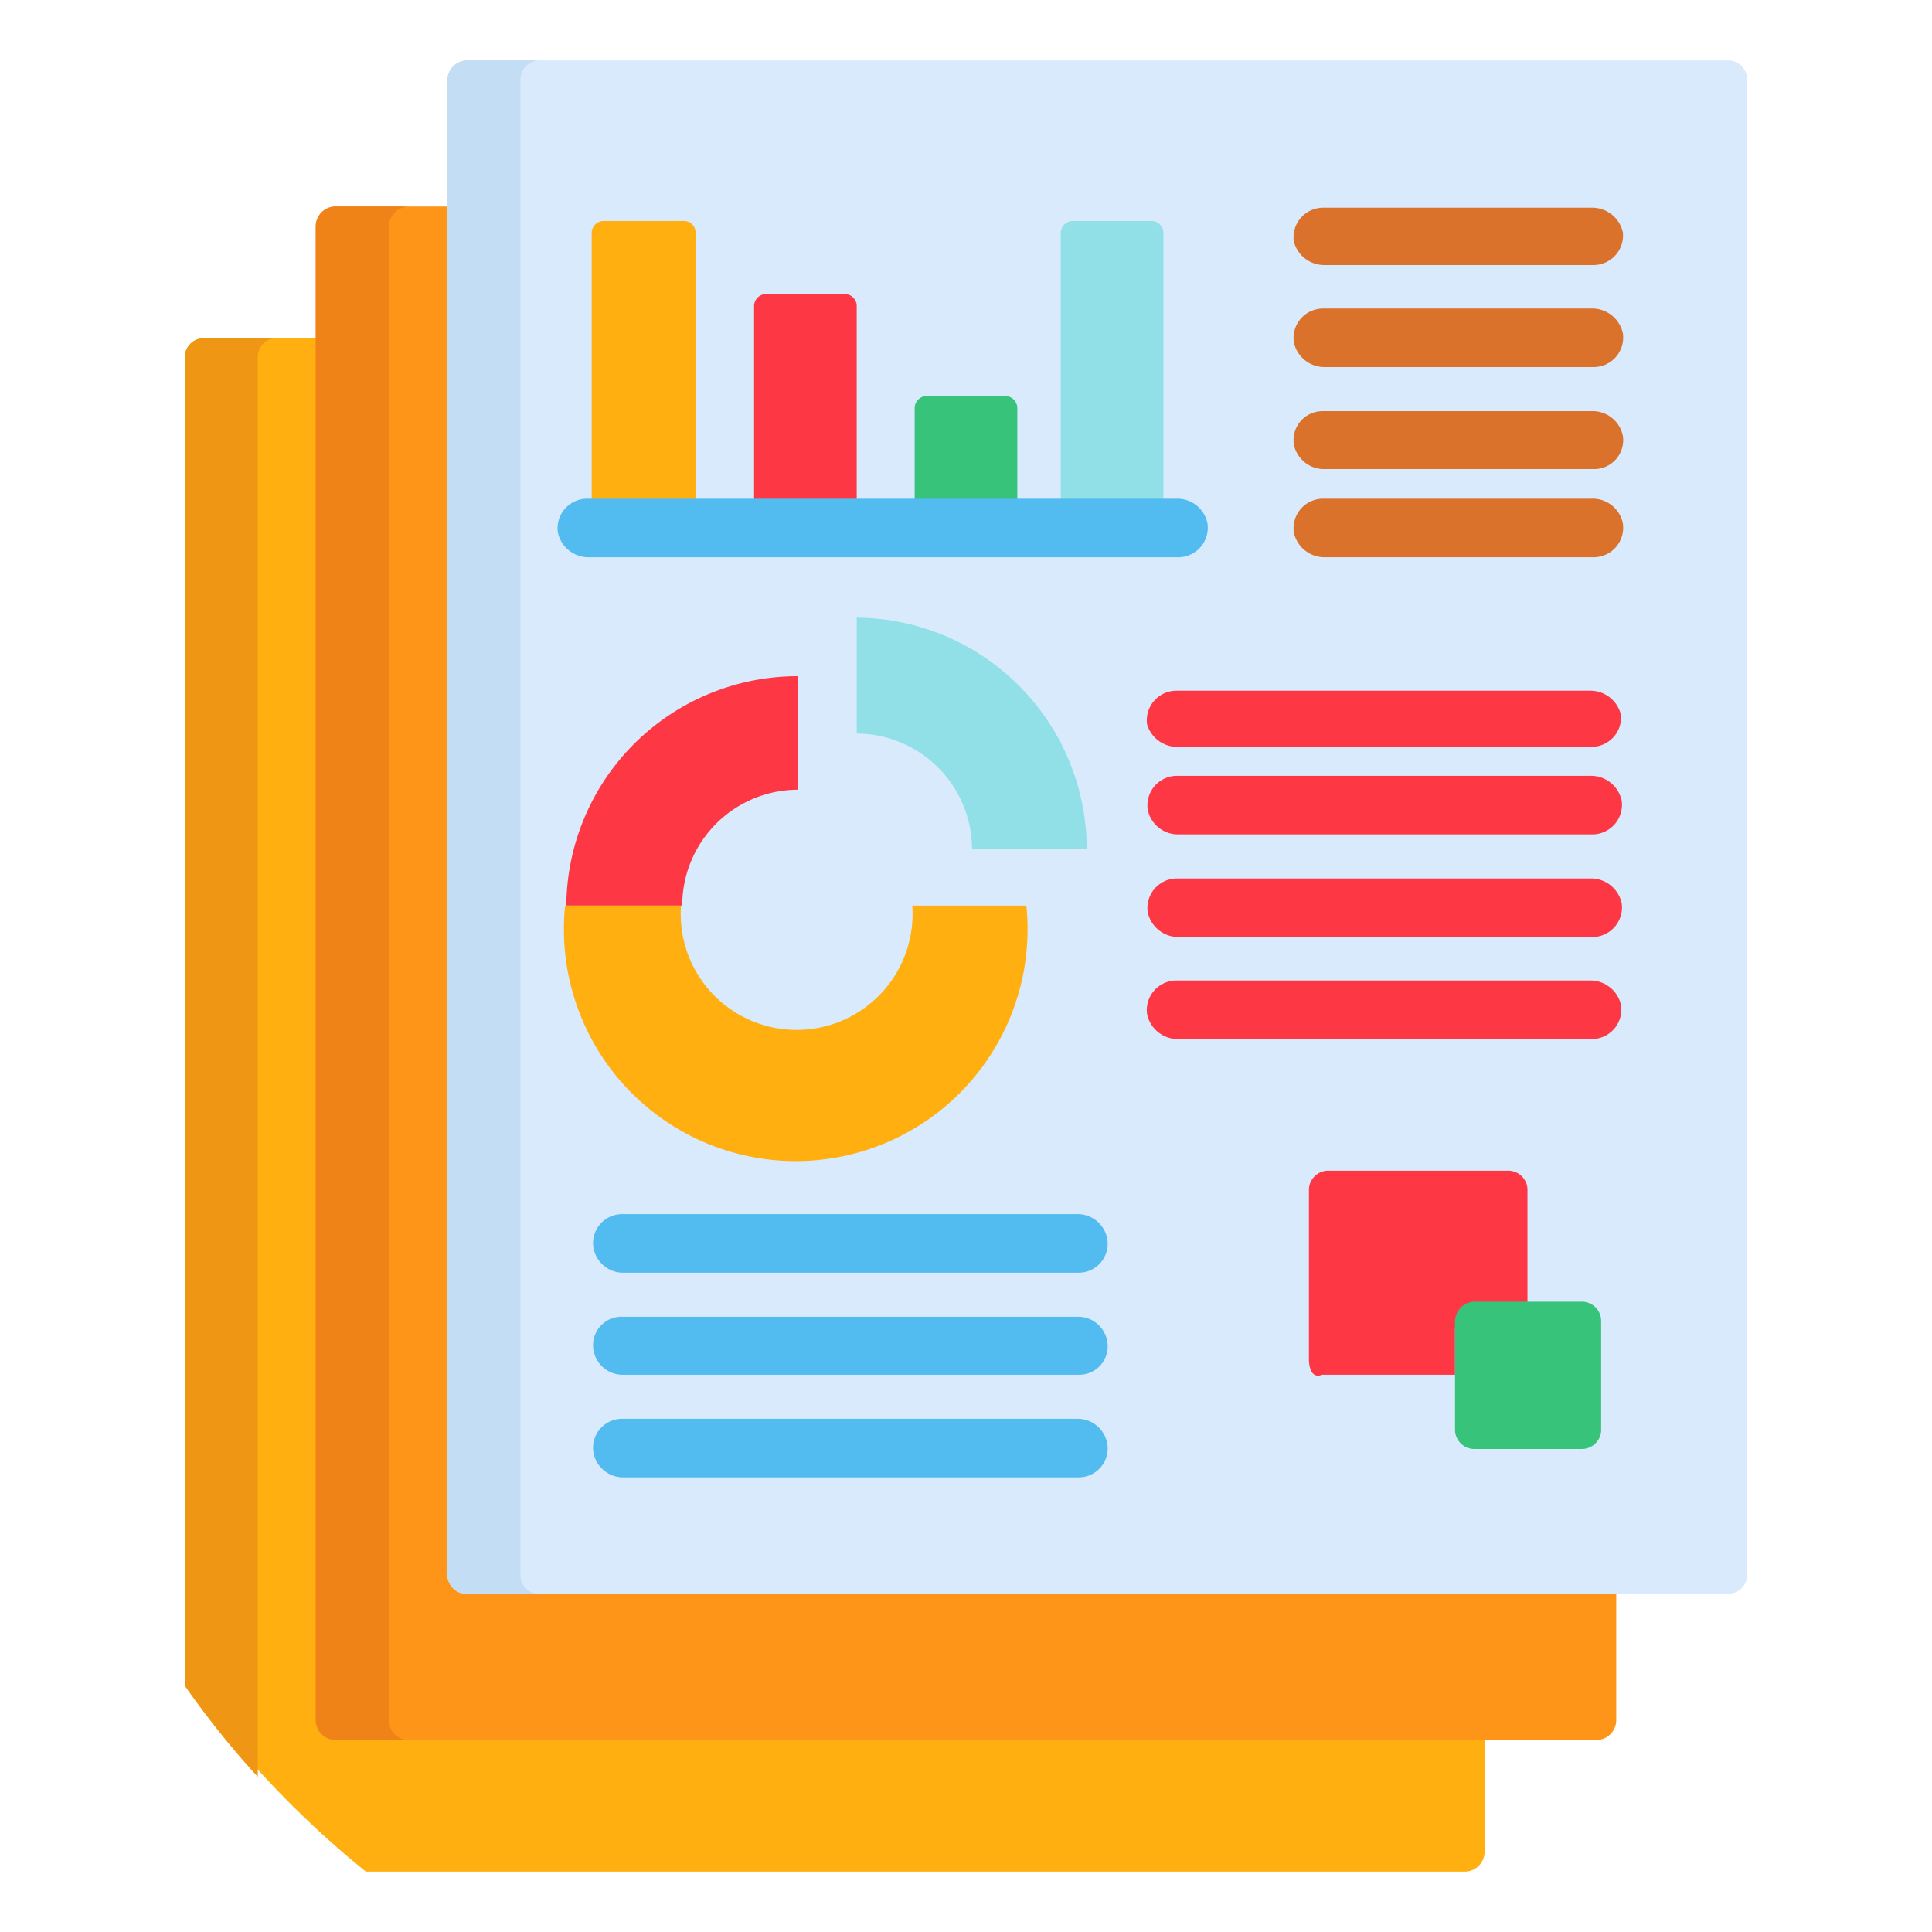 <svg xmlns="http://www.w3.org/2000/svg" viewBox="0 0 32 32"><title>icono</title><g id="Capa_4" data-name="Capa 4"><path d="M5.8,28.58a.32.32,0,0,1-.32-.32V5.6H3.38a.32.32,0,0,0-.32.32V27.8a15.94,15.94,0,0,0,3,3.2H24.26a.33.33,0,0,0,.33-.33V28.58Z" fill="#ffaf10"/><path d="M4.27,5.92a.31.31,0,0,1,.31-.32H3.38a.32.32,0,0,0-.32.32v22a14.55,14.55,0,0,0,1.21,1.51Z" fill="#ef9614"/><path d="M8,26.16a.34.34,0,0,1-.33-.34V3.42H5.56a.33.33,0,0,0-.33.33V28.49a.33.33,0,0,0,.33.33H26.44a.33.33,0,0,0,.33-.33V26.16Z" fill="#ff9518"/><path d="M6.44,28.5V3.75a.34.34,0,0,1,.34-.33H5.56a.33.33,0,0,0-.33.33V28.49a.33.33,0,0,0,.33.33H6.78A.33.33,0,0,1,6.44,28.5Z" fill="#ef8318"/><path d="M28.62,26.4H7.74a.32.32,0,0,1-.33-.32V1.33A.33.33,0,0,1,7.74,1H28.62a.32.32,0,0,1,.32.33V26.08A.32.32,0,0,1,28.62,26.4Z" fill="#d9eafc"/><path d="M8.62,26.08V1.33A.32.32,0,0,1,8.93,1H7.74a.33.33,0,0,0-.33.33V26.08a.32.32,0,0,0,.33.32H8.93A.31.31,0,0,1,8.62,26.08Z" fill="#c3ddf4"/><path d="M26.4,4.39H21.94A.52.52,0,0,1,21.43,4a.49.49,0,0,1,.48-.56h4.45a.52.52,0,0,1,.52.41A.49.49,0,0,1,26.4,4.39Z" fill="#db722c"/><path d="M26.4,6.08H21.94a.52.52,0,0,1-.51-.41.49.49,0,0,1,.48-.56h4.45a.52.52,0,0,1,.52.41A.49.49,0,0,1,26.4,6.08Z" fill="#db722c"/><path d="M26.4,7.77H21.94a.51.51,0,0,1-.51-.41.48.48,0,0,1,.48-.55h4.45a.51.51,0,0,1,.52.41A.48.48,0,0,1,26.4,7.77Z" fill="#db722c"/><path d="M26.4,9.23H21.94a.52.52,0,0,1-.51-.41.49.49,0,0,1,.48-.56h4.45a.51.51,0,0,1,.52.41A.49.49,0,0,1,26.4,9.23Z" fill="#db722c"/><path d="M17.87,21.08H10.34a.5.5,0,0,1-.51-.41.48.48,0,0,1,.48-.56h7.52a.5.5,0,0,1,.51.41A.48.48,0,0,1,17.87,21.08Z" fill="#52bbef"/><path d="M17.87,22.77H10.34a.49.49,0,0,1-.51-.41.47.47,0,0,1,.48-.55h7.52a.49.49,0,0,1,.51.41A.47.47,0,0,1,17.87,22.77Z" fill="#52bbef"/><path d="M17.87,24.47H10.34a.5.5,0,0,1-.51-.41.48.48,0,0,1,.48-.56h7.52a.5.5,0,0,1,.51.41A.48.48,0,0,1,17.87,24.47Z" fill="#52bbef"/><path d="M26.38,12.37H19.52A.52.52,0,0,1,19,12a.49.49,0,0,1,.48-.56h6.85a.52.52,0,0,1,.52.41A.49.49,0,0,1,26.38,12.37Z" fill="#fe3745"/><path d="M26.38,13.82H19.52a.51.51,0,0,1-.51-.41.49.49,0,0,1,.48-.56h6.85a.52.52,0,0,1,.52.41A.49.49,0,0,1,26.38,13.82Z" fill="#fe3745"/><path d="M26.38,15.52H19.52a.52.52,0,0,1-.51-.41.49.49,0,0,1,.48-.56h6.85a.52.52,0,0,1,.52.41A.49.49,0,0,1,26.38,15.52Z" fill="#fe3745"/><path d="M26.38,17.21H19.52A.52.52,0,0,1,19,16.8a.49.49,0,0,1,.48-.56h6.85a.52.52,0,0,1,.52.41A.49.49,0,0,1,26.38,17.21Z" fill="#fe3745"/><path d="M9.38,15H11.3a1.92,1.92,0,0,1,1.92-1.92V11.2A3.83,3.83,0,0,0,9.38,15Z" fill="#fe3745"/><path d="M14.19,10.23v1.92a1.92,1.92,0,0,1,1.91,1.91H18A3.84,3.84,0,0,0,14.19,10.23Z" fill="#91e0e8"/><path d="M15.11,15a1.92,1.92,0,1,1-3.83,0H9.36A3.84,3.84,0,1,0,17,15Z" fill="#ffaf10"/><path d="M11.52,8.5V3.86a.19.19,0,0,0-.19-.2H10a.2.2,0,0,0-.2.2V8.5Z" fill="#ffaf10"/><path d="M14.19,8.5V5.07a.2.2,0,0,0-.2-.2h-1.3a.2.2,0,0,0-.2.2V8.5Z" fill="#fe3745"/><path d="M16.85,8.5V6.76a.2.2,0,0,0-.2-.2h-1.3a.2.2,0,0,0-.2.2V8.5Z" fill="#37c47a"/><path d="M19.27,8.5V3.86a.2.2,0,0,0-.2-.2h-1.3a.2.2,0,0,0-.2.2V8.5Z" fill="#91e0e8"/><path d="M24.1,22c0-.11.2-.16.2-.16h1V19.72a.32.32,0,0,0-.32-.33H22a.32.32,0,0,0-.32.33v2.81s0,.33.22.24H24.1Z" fill="#fe3745"/><path d="M26.2,24H24.43a.32.32,0,0,1-.33-.32V21.89a.33.33,0,0,1,.33-.33H26.2a.32.32,0,0,1,.32.33v1.77A.32.32,0,0,1,26.2,24Z" fill="#37c47a"/><path d="M19.52,9.23H9.75a.52.52,0,0,1-.51-.41.49.49,0,0,1,.48-.56h9.77a.51.51,0,0,1,.51.41A.49.49,0,0,1,19.52,9.23Z" fill="#52bbef"/></g></svg>